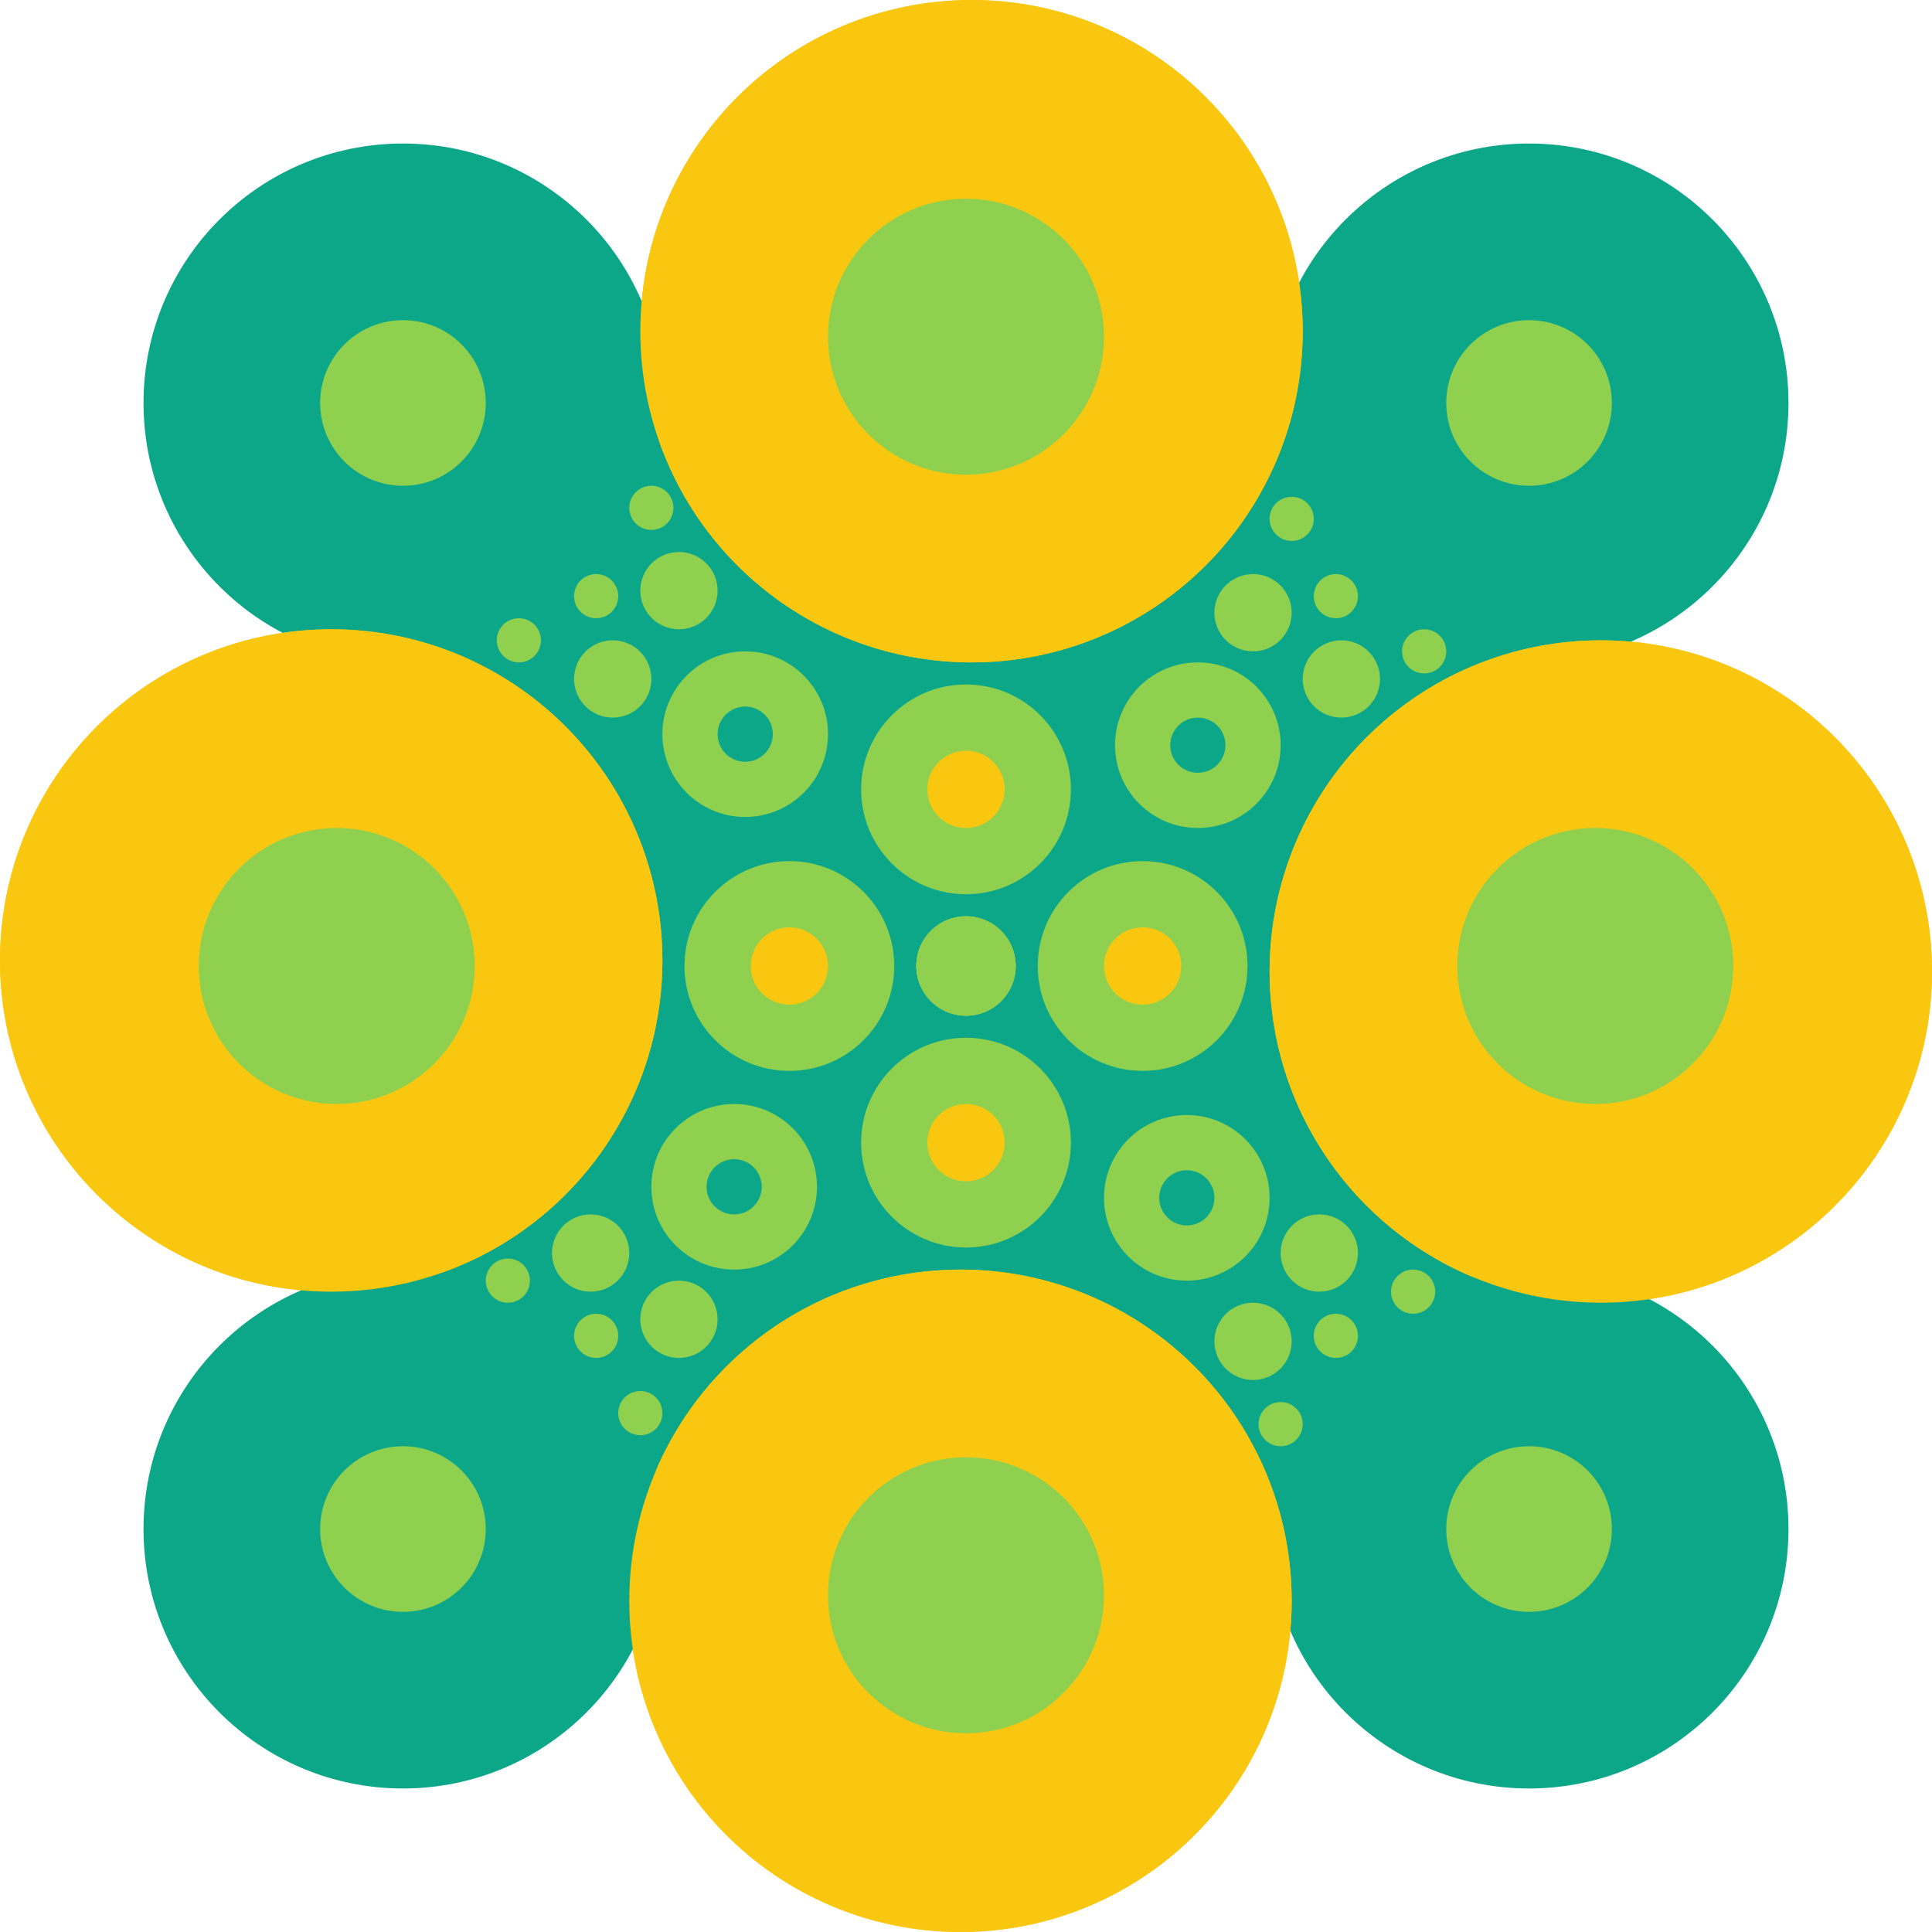 <svg width="175" height="175" viewBox="0 0 175 175" fill="none" xmlns="http://www.w3.org/2000/svg">
<circle cx="88" cy="87" r="66" fill="#0CA789"/>
<circle cx="87.5" cy="87.5" r="4.5" fill="#8FD14F"/>
<circle cx="87.5" cy="71.5" r="9.5" fill="#8FD14F"/>
<circle cx="87.5" cy="71.5" r="3.5" fill="#FAC710"/>
<circle cx="138.5" cy="36.5" r="23.5" fill="#0CA789"/>
<circle cx="88" cy="30" r="30" fill="#FAC710"/>
<circle cx="145" cy="88" r="25" stroke="#FAC710" stroke-width="10"/>
<circle cx="87.5" cy="30.5" r="12.5" fill="#8FD14F"/>
<circle cx="138.5" cy="36.5" r="7.5" fill="#8FD14F"/>
<circle cx="108.5" cy="67.5" r="7.5" transform="rotate(90 108.5 67.5)" fill="#8FD14F"/>
<circle cx="108.5" cy="67.5" r="2.5" transform="rotate(90 108.5 67.5)" fill="#0CA789"/>
<circle cx="113.5" cy="55.5" r="3.5" transform="rotate(90 113.5 55.5)" fill="#8FD14F"/>
<circle cx="121.5" cy="61.5" r="3.5" transform="rotate(90 121.5 61.5)" fill="#8FD14F"/>
<ellipse cx="121" cy="54" rx="2" ry="2" transform="rotate(90 121 54)" fill="#8FD14F"/>
<ellipse cx="129" cy="59" rx="2" ry="2" transform="rotate(90 129 59)" fill="#8FD14F"/>
<ellipse cx="117" cy="47" rx="2" ry="2" transform="rotate(90 117 47)" fill="#8FD14F"/>
<circle cx="87.5" cy="87.5" r="4.5" transform="rotate(90 87.5 87.5)" fill="#8FD14F"/>
<circle cx="103.5" cy="87.5" r="9.5" transform="rotate(90 103.5 87.5)" fill="#8FD14F"/>
<circle cx="103.5" cy="87.5" r="3.5" transform="rotate(90 103.5 87.5)" fill="#FAC710"/>
<circle cx="138.5" cy="138.5" r="23.5" transform="rotate(90 138.5 138.5)" fill="#0CA789"/>
<circle cx="145" cy="88" r="30" transform="rotate(90 145 88)" fill="#FAC710"/>
<circle cx="87" cy="145" r="25" transform="rotate(90 87 145)" stroke="#FAC710" stroke-width="10"/>
<circle cx="144.5" cy="87.5" r="12.5" transform="rotate(90 144.5 87.5)" fill="#8FD14F"/>
<circle cx="138.5" cy="138.5" r="7.5" transform="rotate(90 138.5 138.5)" fill="#8FD14F"/>
<circle cx="107.5" cy="108.5" r="7.5" transform="rotate(-180 107.5 108.5)" fill="#8FD14F"/>
<circle cx="107.5" cy="108.5" r="2.5" transform="rotate(-180 107.5 108.5)" fill="#0CA789"/>
<circle cx="119.5" cy="113.5" r="3.5" transform="rotate(-180 119.5 113.5)" fill="#8FD14F"/>
<circle cx="113.5" cy="121.5" r="3.5" transform="rotate(-180 113.5 121.5)" fill="#8FD14F"/>
<ellipse cx="121" cy="121" rx="2" ry="2" transform="rotate(-180 121 121)" fill="#8FD14F"/>
<ellipse cx="116" cy="129" rx="2" ry="2" transform="rotate(-180 116 129)" fill="#8FD14F"/>
<ellipse cx="128" cy="117" rx="2" ry="2" transform="rotate(-180 128 117)" fill="#8FD14F"/>
<circle cx="87.5" cy="87.5" r="4.5" transform="rotate(-90 87.5 87.5)" fill="#8FD14F"/>
<circle cx="71.5" cy="87.5" r="9.5" transform="rotate(-90 71.5 87.5)" fill="#8FD14F"/>
<circle cx="71.5" cy="87.5" r="3.5" transform="rotate(-90 71.5 87.5)" fill="#FAC710"/>
<circle cx="36.5" cy="36.5" r="23.5" transform="rotate(-90 36.5 36.5)" fill="#0CA789"/>
<circle cx="30" cy="87" r="30" transform="rotate(-90 30 87)" fill="#FAC710"/>
<circle cx="88" cy="30" r="25" transform="rotate(-90 88 30)" stroke="#FAC710" stroke-width="10"/>
<circle cx="30.5" cy="87.5" r="12.5" transform="rotate(-90 30.5 87.5)" fill="#8FD14F"/>
<circle cx="36.5" cy="36.5" r="7.5" transform="rotate(-90 36.5 36.5)" fill="#8FD14F"/>
<circle cx="67.5" cy="66.5" r="7.5" fill="#8FD14F"/>
<circle cx="67.5" cy="66.5" r="2.5" fill="#0CA789"/>
<circle cx="55.5" cy="61.5" r="3.5" fill="#8FD14F"/>
<circle cx="61.5" cy="53.5" r="3.5" fill="#8FD14F"/>
<ellipse cx="54" cy="54" rx="2" ry="2" fill="#8FD14F"/>
<ellipse cx="59" cy="46" rx="2" ry="2" fill="#8FD14F"/>
<ellipse cx="47" cy="58" rx="2" ry="2" fill="#8FD14F"/>
<circle cx="87.5" cy="87.5" r="4.5" transform="rotate(-180 87.5 87.5)" fill="#8FD14F"/>
<circle cx="87.5" cy="103.5" r="9.5" transform="rotate(-180 87.5 103.5)" fill="#8FD14F"/>
<circle cx="87.5" cy="103.5" r="3.5" transform="rotate(-180 87.5 103.5)" fill="#FAC710"/>
<circle cx="36.5" cy="138.5" r="23.5" transform="rotate(-180 36.5 138.5)" fill="#0CA789"/>
<circle cx="87" cy="145" r="30" transform="rotate(-180 87 145)" fill="#FAC710"/>
<circle cx="30" cy="87" r="25" transform="rotate(-180 30 87)" stroke="#FAC710" stroke-width="10"/>
<circle cx="87.5" cy="144.5" r="12.5" transform="rotate(-180 87.5 144.5)" fill="#8FD14F"/>
<circle cx="36.5" cy="138.5" r="7.5" transform="rotate(-180 36.5 138.5)" fill="#8FD14F"/>
<circle cx="66.5" cy="107.5" r="7.5" transform="rotate(-90 66.5 107.5)" fill="#8FD14F"/>
<circle cx="66.5" cy="107.5" r="2.5" transform="rotate(-90 66.5 107.5)" fill="#0CA789"/>
<circle cx="61.5" cy="119.5" r="3.5" transform="rotate(-90 61.5 119.5)" fill="#8FD14F"/>
<circle cx="53.5" cy="113.5" r="3.5" transform="rotate(-90 53.5 113.5)" fill="#8FD14F"/>
<ellipse cx="54" cy="121" rx="2" ry="2" transform="rotate(-90 54 121)" fill="#8FD14F"/>
<ellipse cx="46" cy="116" rx="2" ry="2" transform="rotate(-90 46 116)" fill="#8FD14F"/>
<ellipse cx="58" cy="128" rx="2" ry="2" transform="rotate(-90 58 128)" fill="#8FD14F"/>
</svg>
